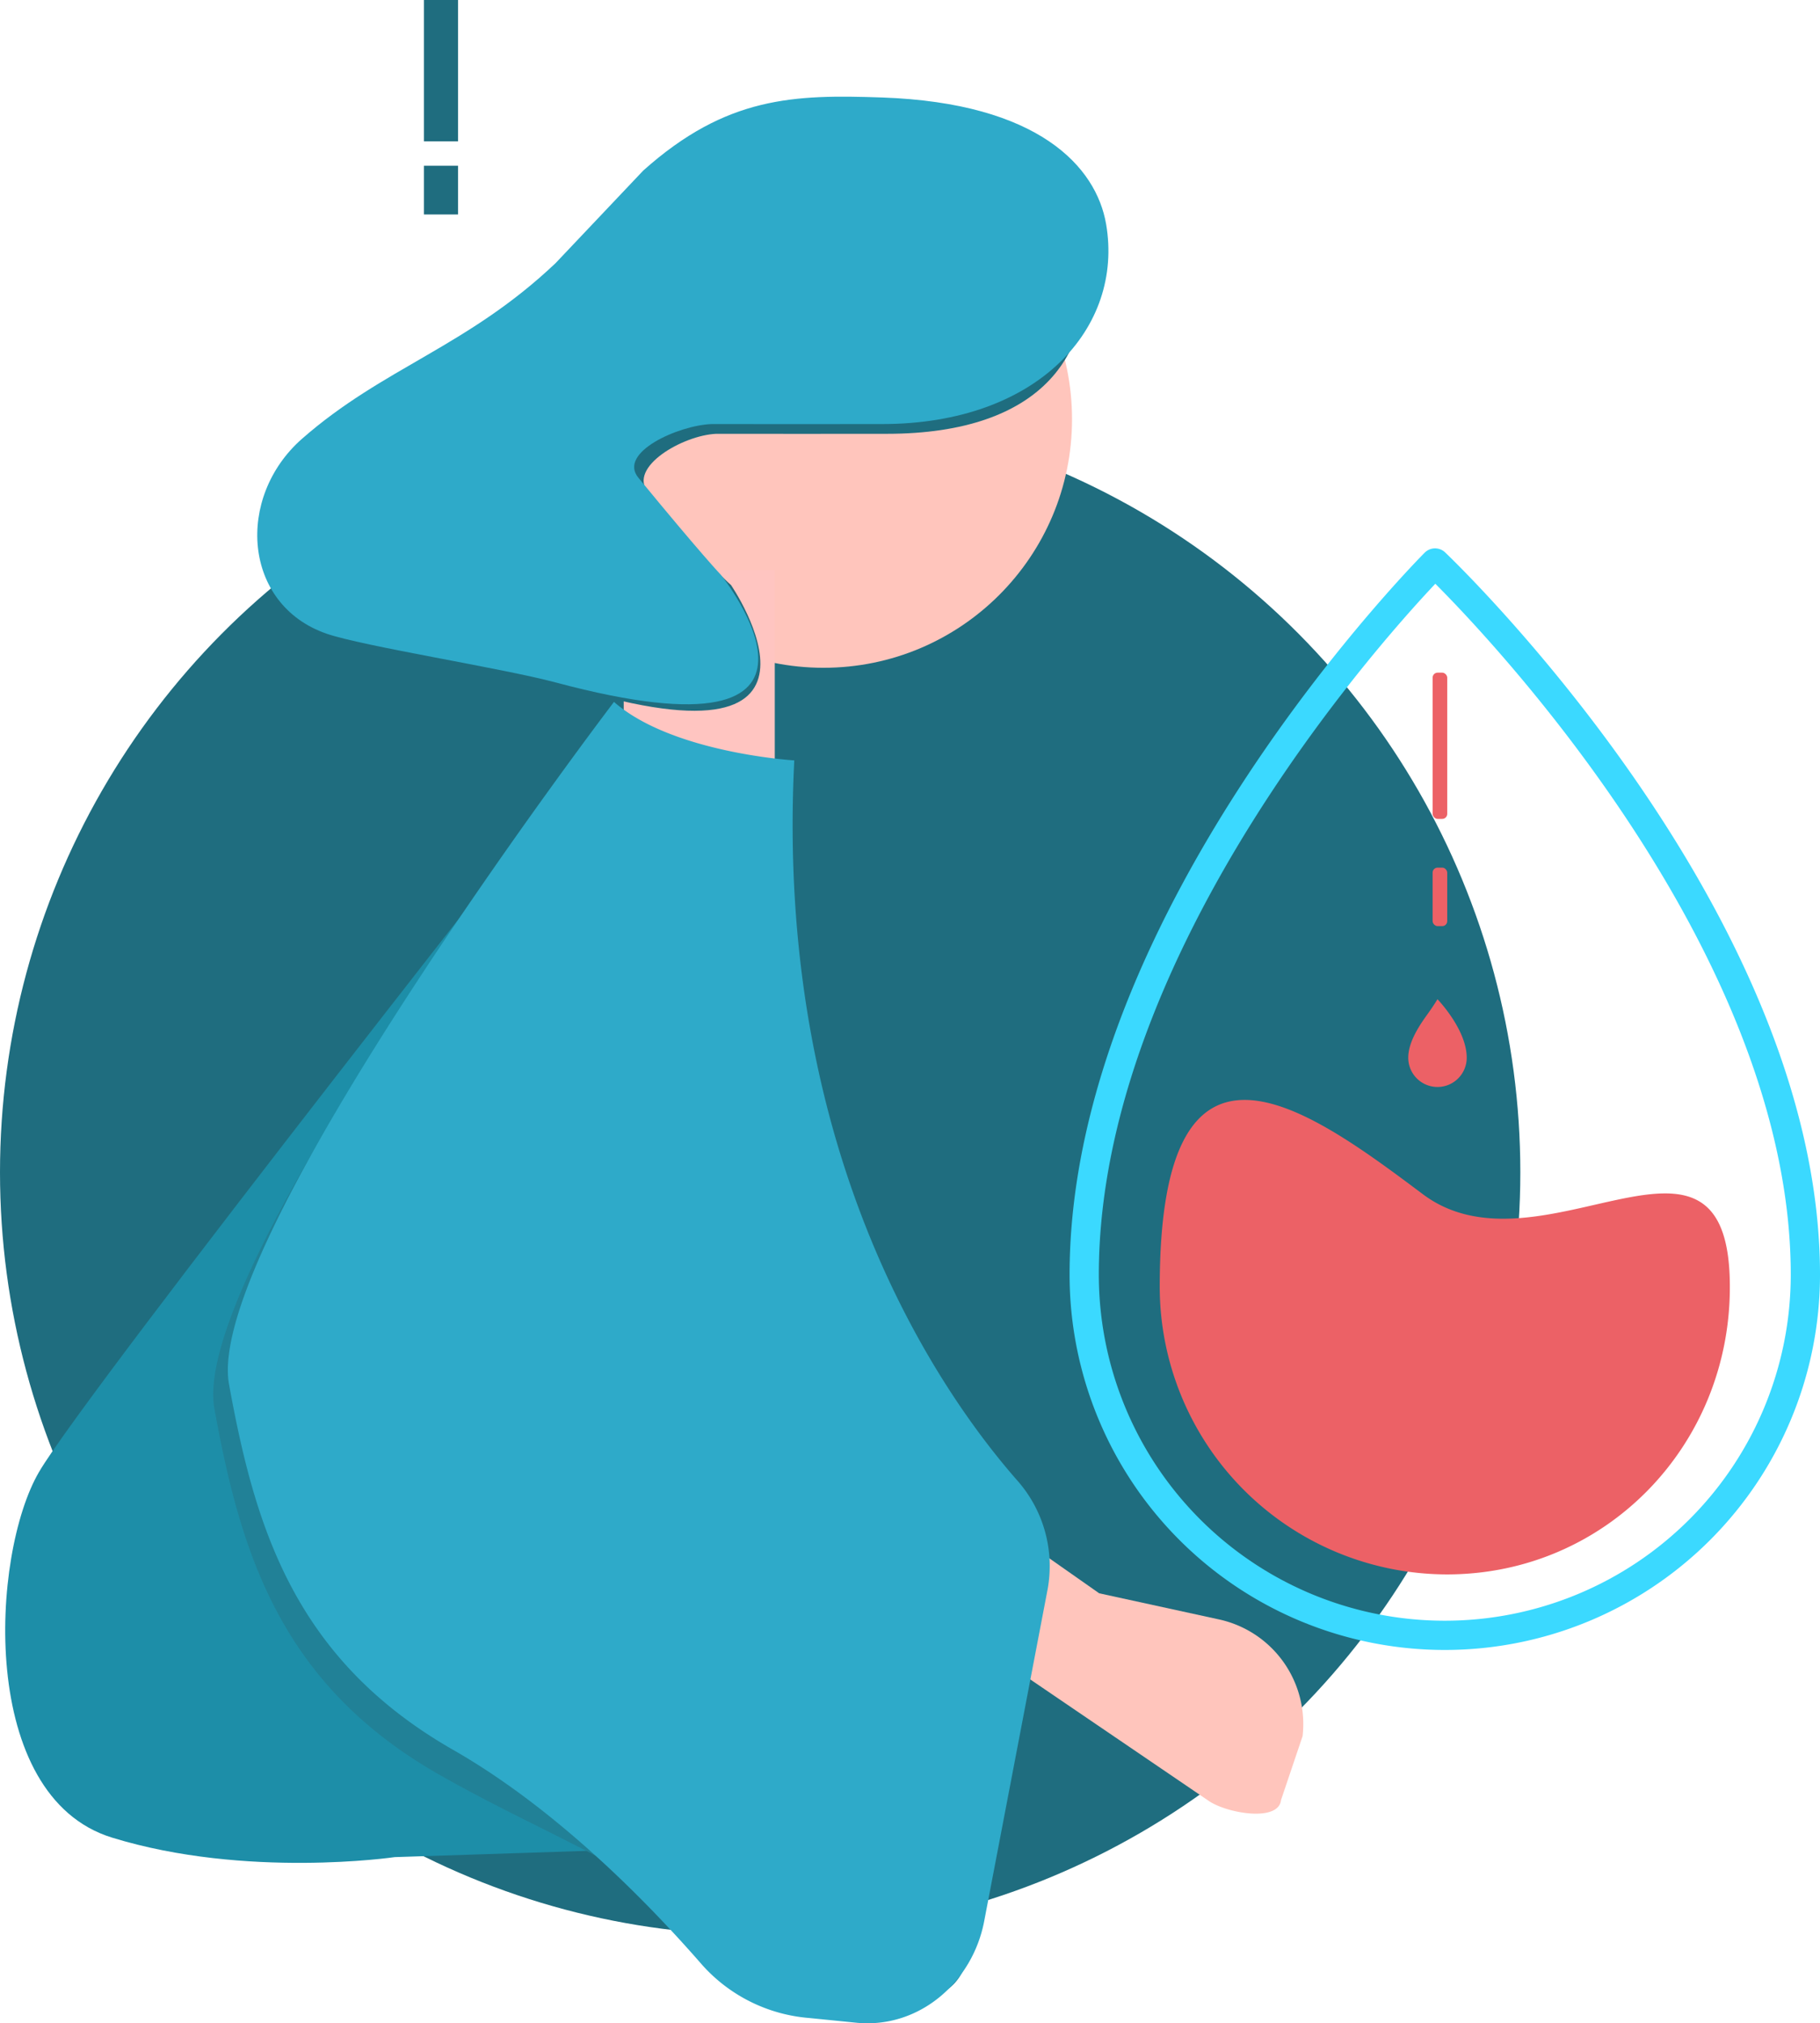 <svg xmlns="http://www.w3.org/2000/svg" width="373.499" height="415.088" viewBox="0 0 373.499 415.088"><defs><style>.a{fill:#1f6d7f;}.b{fill:#ffc5bc;}.c{fill:#ffc5c1;}.d{fill:#1d8ea8;}.e{fill:#218197;}.f{fill:#2eaac9;}.g{fill:#ec6166;}.h{fill:none;stroke:#3bd9ff;stroke-linecap:round;stroke-linejoin:round;stroke-width:6px;}</style></defs><g transform="translate(-421.471 -2228.98)"><ellipse class="a" cx="156" cy="156.5" rx="156" ry="156.5" transform="translate(421.471 2312.98)"/><path class="b" d="M0,0,68.015,22.163,93.093,20.1A21.98,21.98,0,0,1,116.5,37.976l-.4,13.86c.834,4.469-9.675,5.813-14.034,4.515L5.219,26.314Z" transform="translate(588.484 2514.776) rotate(17)"/><g transform="translate(422.604 2248.893)"><circle class="b" cx="51" cy="51" r="51" transform="translate(116.867 15.088)"/><rect class="c" width="31" height="40" transform="translate(126.867 97.088)"/><path class="d" d="M543.127,2335.536s-104.113,132.052-114,149-12.54,66.526,15,75,58,4,58,4l92-3-15-220Z" transform="translate(-422.261 -2202.448)"/><path class="e" d="M531.238,2333.6s-84.326,109.709-79,139,13.38,56.36,46,75c21.744,12.424,43.693,20.164,54,32,5.566,6.391,11.557,13.266,20,14h9c12.758,1.11,23.659,2.591,26-10l13-69a24.42,24.42,0,0,0-6-21c-16.283-18.452-50.067-67.15-46-148C568.238,2345.6,543.22,2344.1,531.238,2333.6Z" transform="translate(-409.372 -2203.509)"/><path class="f" d="M533.4,2329.2s-84.325,110.709-79,140,13.38,56.362,46,75c21.744,12.426,40.693,32.165,51,44a32.962,32.962,0,0,0,22,11l10,1c12.757,1.109,23.659-8.41,26-21l13-68a26.506,26.506,0,0,0-6-22c-16.284-18.452-50.068-67.151-46-148C570.4,2341.2,545.38,2339.7,533.4,2329.2Z" transform="translate(-408.532 -2205.111)"/><path class="a" d="M587.682,2244.285c-18.015-.623-31.923-.269-49,15l-19,19c-18.125,17.184-35.315,22.366-52,37-13.683,12-8.189,31.021,9,37,7.385,2.568,31.23,6.527,42,10,63.842,20.583,36-20,36-20s-3.989-3.162-17-19c-4.232-5.151,7.186-11.73,14-12,17.03.027,18.286,0,35,0,32.148,0,43.619-16.874,40-38C624.659,2261.481,619.811,2245.4,587.682,2244.285Z" transform="translate(-405.815 -2242.198)"/><path class="f" d="M586.568,2242.926c-18.015-.624-31.923-.269-49,15l-18,19c-18.125,17.183-35.313,21.368-52,36-13.682,12-12.19,34.022,5,40,7.385,2.568,36.068,7.075,47,10,65.6,17.548,34-22,34-22s-3.989-4.163-17-20c-4.232-5.151,8.184-10.73,15-11,17.028.029,18.286,0,35,0,32.148,0,49.62-19.875,46-41C630.546,2257.119,618.7,2244.039,586.568,2242.926Z" transform="translate(-406.702 -2242.838)"/></g><g transform="translate(508.368 2228.879)"><rect class="a" width="7" height="29" transform="translate(0.104 0.101)"/><rect class="a" width="7" height="10" transform="translate(0.104 34.101)"/></g><g transform="translate(643.938 2344.672)"><path class="g" d="M704.607,2424.65c.034,32.549-25.452,58.966-58,59a59.044,59.044,0,0,1-59-59h0c0-58.934,30.064-36.953,54-19C665.787,2423.785,704.607,2383.849,704.607,2424.65Z" transform="translate(-572.075 -2276.342)"/><path class="h" d="M724.672,2455.452a74,74,0,0,1-148,0c0-74.025,72-146,72-146S724.672,2381.427,724.672,2455.452Z" transform="translate(-576.64 -2309.644)"/><g transform="translate(66.787 89.992)"><path class="g" d="M634.969,2383.729a6,6,0,0,1-12,0c0-.075,0,.075,0,0,0-3.313,2.417-6.81,4-9,1.189-1.649,2-3,2-3S634.969,2377.924,634.969,2383.729Z" transform="translate(-623.223 -2372.413)"/></g><rect class="g" width="3" height="30" rx="1.024" transform="translate(71.533 22.308)"/><rect class="g" width="3" height="12" rx="1.024" transform="translate(71.533 62.308)"/></g></g></svg>